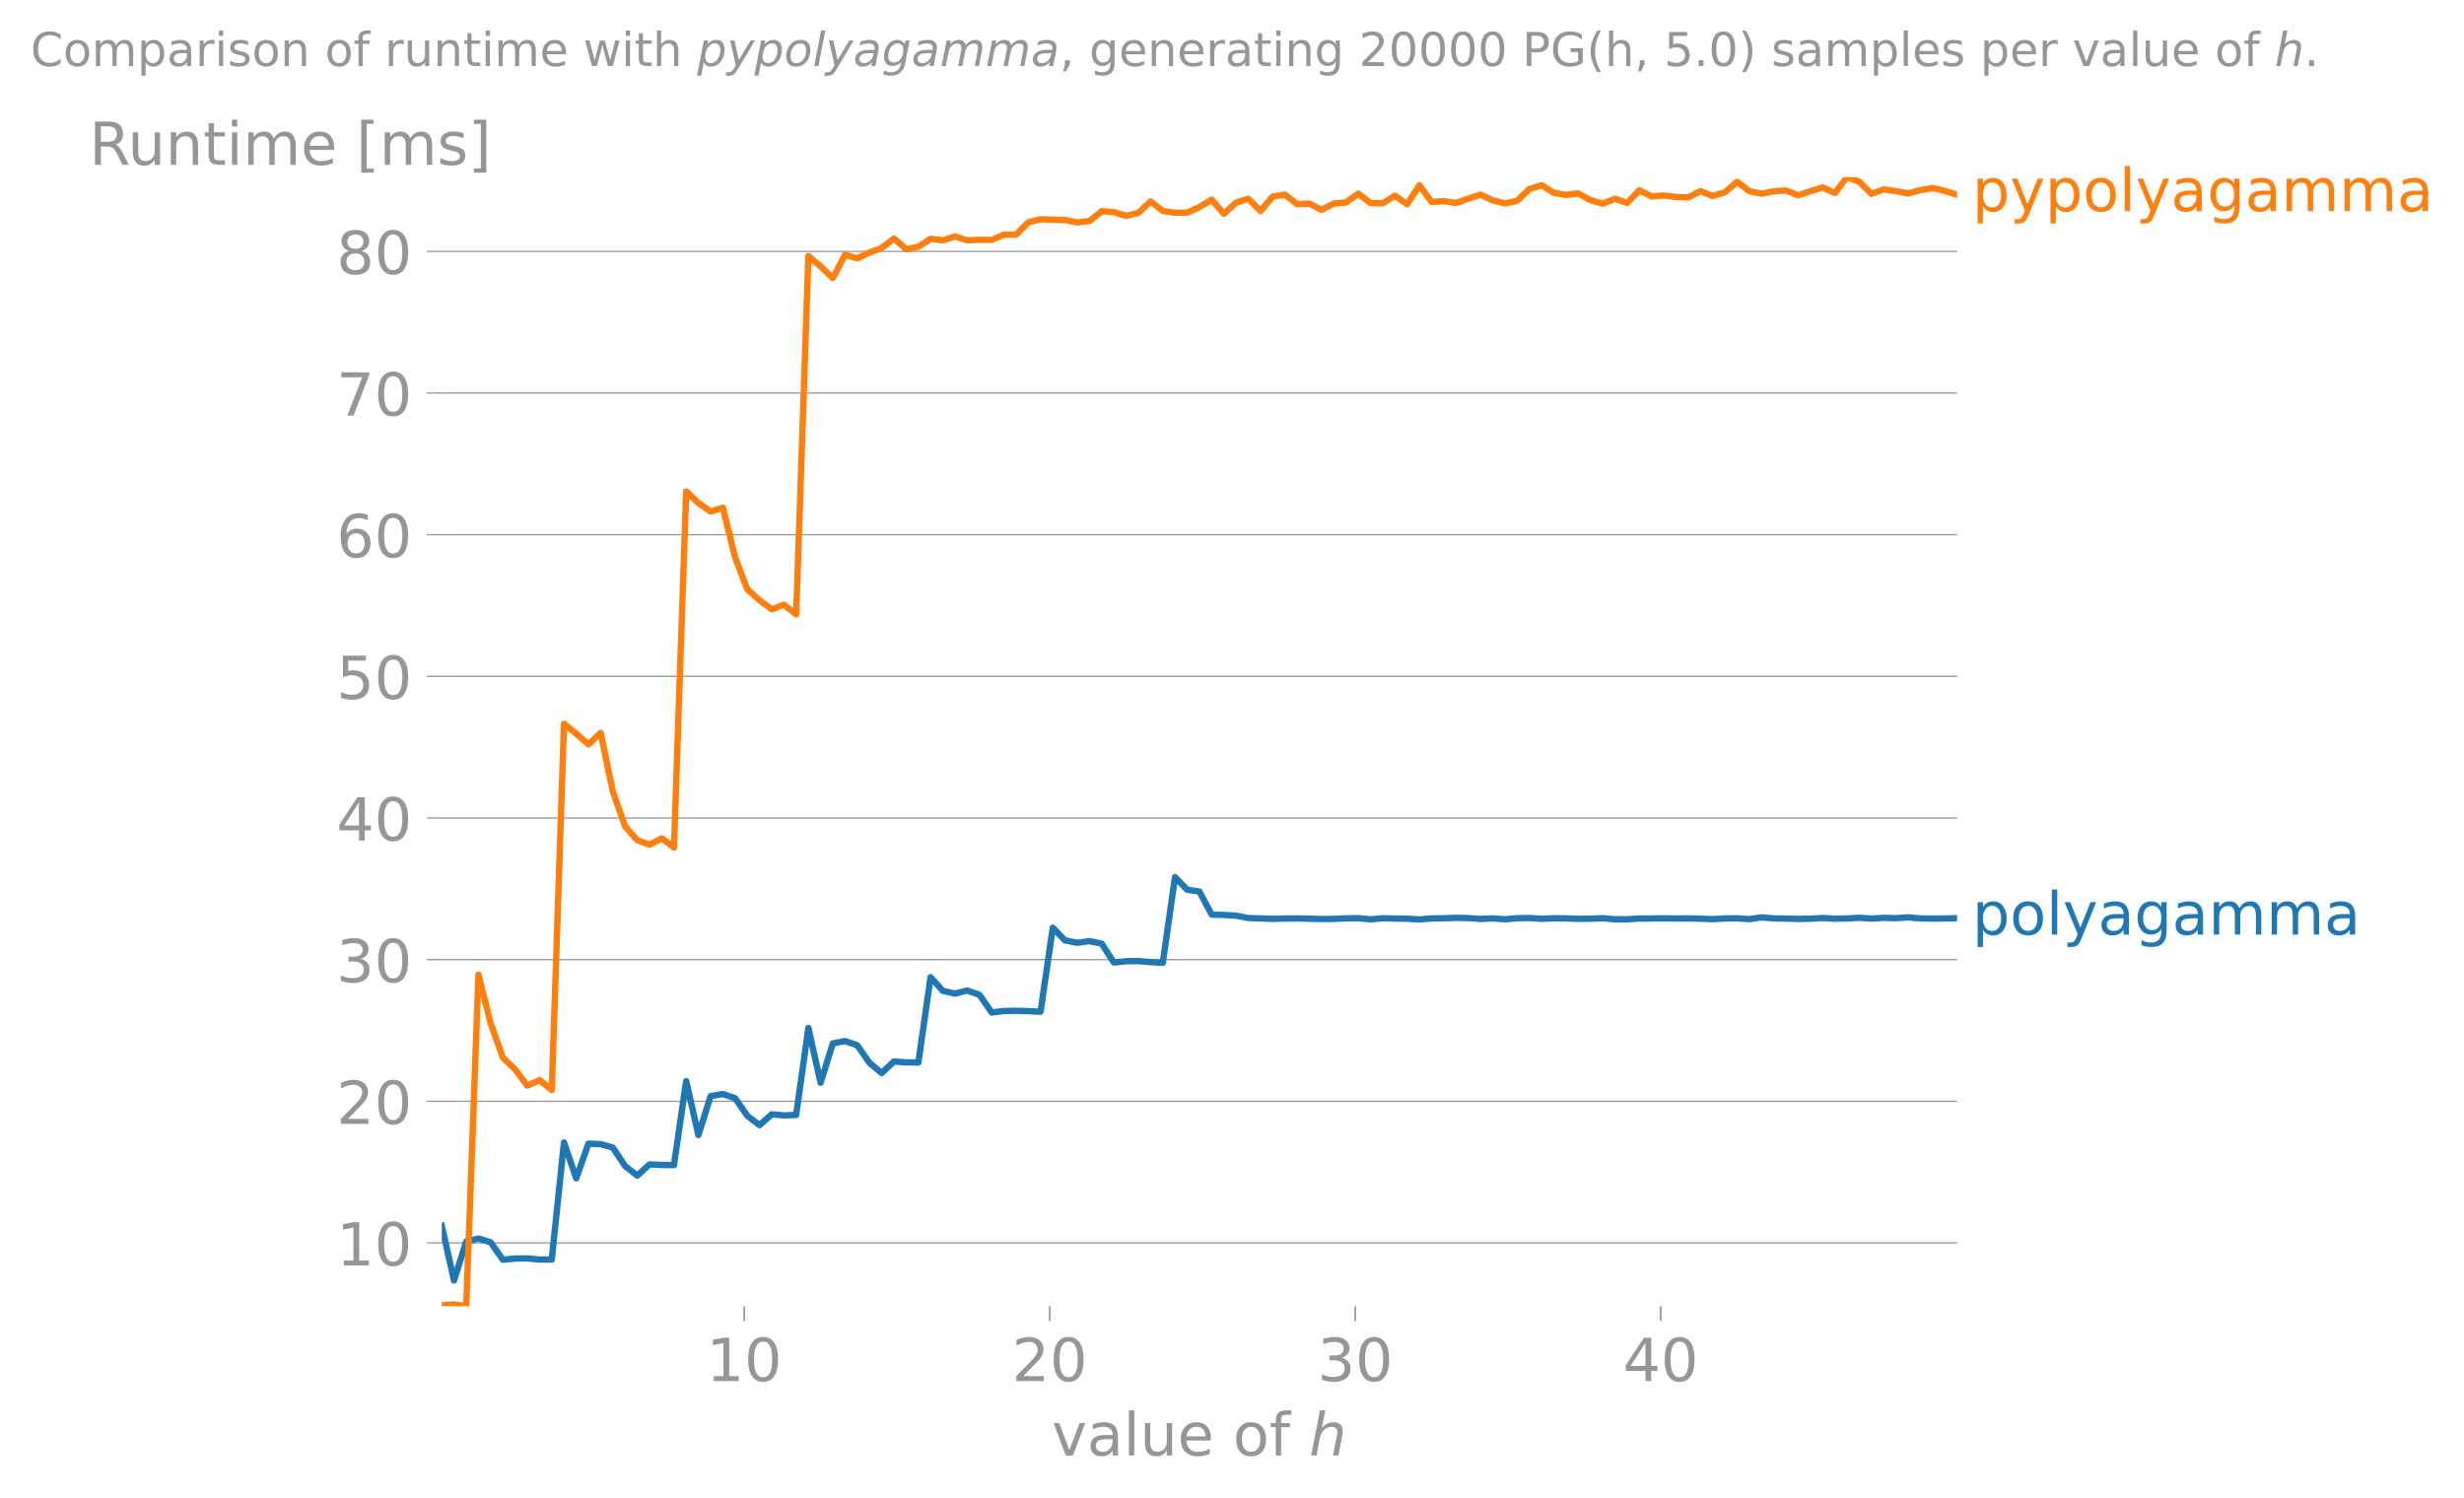 <?xml version="1.0" encoding="utf-8" standalone="no"?>
<!DOCTYPE svg PUBLIC "-//W3C//DTD SVG 1.1//EN"
  "http://www.w3.org/Graphics/SVG/1.1/DTD/svg11.dtd">
<!-- Created with matplotlib (https://matplotlib.org/) -->
<svg height="353.171pt" version="1.1" viewBox="0 0 580.715 353.171" width="580.715pt" xmlns="http://www.w3.org/2000/svg" xmlns:xlink="http://www.w3.org/1999/xlink">
 <defs>
  <style type="text/css">*{stroke-linecap:butt;stroke-linejoin:round;}</style>
 </defs>
 <g id="figure_1">
  <g id="patch_1">
   <path d="M 0 353.171 
L 580.715 353.171 
L 580.715 -0 
L 0 -0 
z
" style="fill:none;"/>
  </g>
  <g id="axes_1">
   <g id="patch_2">
    <path d="M 104.12 307.872 
L 461.24 307.872 
L 461.24 41.76 
L 104.12 41.76 
z
" style="fill:none;"/>
   </g>
   <g id="matplotlib.axis_1">
    <g id="xtick_1">
     <g id="line2d_1">
      <defs>
       <path d="M 0 0 
L 0 3.5 
" id="mc4d4647bdb" style="stroke:#969696;stroke-width:0.4;"/>
      </defs>
      <g>
       <use style="fill:#969696;stroke:#969696;stroke-width:0.4;" x="175.4" xlink:href="#mc4d4647bdb" y="307.872"/>
      </g>
     </g>
     <g id="text_1">
      <!-- 10 -->
      <g style="fill:#969696;" transform="translate(166.493 325.51)scale(0.14 -0.14)">
       <defs>
        <path d="M 12.406 8.297 
L 28.516 8.297 
L 28.516 63.922 
L 10.984 60.406 
L 10.984 69.391 
L 28.422 72.906 
L 38.281 72.906 
L 38.281 8.297 
L 54.391 8.297 
L 54.391 0 
L 12.406 0 
z
" id="DejaVuSans-49"/>
        <path d="M 31.781 66.406 
Q 24.172 66.406 20.328 58.906 
Q 16.5 51.422 16.5 36.375 
Q 16.5 21.391 20.328 13.891 
Q 24.172 6.391 31.781 6.391 
Q 39.453 6.391 43.281 13.891 
Q 47.125 21.391 47.125 36.375 
Q 47.125 51.422 43.281 58.906 
Q 39.453 66.406 31.781 66.406 
z
M 31.781 74.219 
Q 44.047 74.219 50.516 64.516 
Q 56.984 54.828 56.984 36.375 
Q 56.984 17.969 50.516 8.266 
Q 44.047 -1.422 31.781 -1.422 
Q 19.531 -1.422 13.062 8.266 
Q 6.594 17.969 6.594 36.375 
Q 6.594 54.828 13.062 64.516 
Q 19.531 74.219 31.781 74.219 
z
" id="DejaVuSans-48"/>
       </defs>
       <use xlink:href="#DejaVuSans-49"/>
       <use x="63.623" xlink:href="#DejaVuSans-48"/>
      </g>
     </g>
    </g>
    <g id="xtick_2">
     <g id="line2d_2">
      <g>
       <use style="fill:#969696;stroke:#969696;stroke-width:0.4;" x="247.4" xlink:href="#mc4d4647bdb" y="307.872"/>
      </g>
     </g>
     <g id="text_2">
      <!-- 20 -->
      <g style="fill:#969696;" transform="translate(238.493 325.51)scale(0.14 -0.14)">
       <defs>
        <path d="M 19.188 8.297 
L 53.609 8.297 
L 53.609 0 
L 7.328 0 
L 7.328 8.297 
Q 12.938 14.109 22.625 23.891 
Q 32.328 33.688 34.812 36.531 
Q 39.547 41.844 41.422 45.531 
Q 43.312 49.219 43.312 52.781 
Q 43.312 58.594 39.234 62.25 
Q 35.156 65.922 28.609 65.922 
Q 23.969 65.922 18.812 64.312 
Q 13.672 62.703 7.812 59.422 
L 7.812 69.391 
Q 13.766 71.781 18.938 73 
Q 24.125 74.219 28.422 74.219 
Q 39.75 74.219 46.484 68.547 
Q 53.219 62.891 53.219 53.422 
Q 53.219 48.922 51.531 44.891 
Q 49.859 40.875 45.406 35.406 
Q 44.188 33.984 37.641 27.219 
Q 31.109 20.453 19.188 8.297 
z
" id="DejaVuSans-50"/>
       </defs>
       <use xlink:href="#DejaVuSans-50"/>
       <use x="63.623" xlink:href="#DejaVuSans-48"/>
      </g>
     </g>
    </g>
    <g id="xtick_3">
     <g id="line2d_3">
      <g>
       <use style="fill:#969696;stroke:#969696;stroke-width:0.4;" x="319.4" xlink:href="#mc4d4647bdb" y="307.872"/>
      </g>
     </g>
     <g id="text_3">
      <!-- 30 -->
      <g style="fill:#969696;" transform="translate(310.493 325.51)scale(0.14 -0.14)">
       <defs>
        <path d="M 40.578 39.312 
Q 47.656 37.797 51.625 33 
Q 55.609 28.219 55.609 21.188 
Q 55.609 10.406 48.188 4.484 
Q 40.766 -1.422 27.094 -1.422 
Q 22.516 -1.422 17.656 -0.516 
Q 12.797 0.391 7.625 2.203 
L 7.625 11.719 
Q 11.719 9.328 16.594 8.109 
Q 21.484 6.891 26.812 6.891 
Q 36.078 6.891 40.938 10.547 
Q 45.797 14.203 45.797 21.188 
Q 45.797 27.641 41.281 31.266 
Q 36.766 34.906 28.719 34.906 
L 20.219 34.906 
L 20.219 43.016 
L 29.109 43.016 
Q 36.375 43.016 40.234 45.922 
Q 44.094 48.828 44.094 54.297 
Q 44.094 59.906 40.109 62.906 
Q 36.141 65.922 28.719 65.922 
Q 24.656 65.922 20.016 65.031 
Q 15.375 64.156 9.812 62.312 
L 9.812 71.094 
Q 15.438 72.656 20.344 73.438 
Q 25.25 74.219 29.594 74.219 
Q 40.828 74.219 47.359 69.109 
Q 53.906 64.016 53.906 55.328 
Q 53.906 49.266 50.438 45.094 
Q 46.969 40.922 40.578 39.312 
z
" id="DejaVuSans-51"/>
       </defs>
       <use xlink:href="#DejaVuSans-51"/>
       <use x="63.623" xlink:href="#DejaVuSans-48"/>
      </g>
     </g>
    </g>
    <g id="xtick_4">
     <g id="line2d_4">
      <g>
       <use style="fill:#969696;stroke:#969696;stroke-width:0.4;" x="391.4" xlink:href="#mc4d4647bdb" y="307.872"/>
      </g>
     </g>
     <g id="text_4">
      <!-- 40 -->
      <g style="fill:#969696;" transform="translate(382.493 325.51)scale(0.14 -0.14)">
       <defs>
        <path d="M 37.797 64.312 
L 12.891 25.391 
L 37.797 25.391 
z
M 35.203 72.906 
L 47.609 72.906 
L 47.609 25.391 
L 58.016 25.391 
L 58.016 17.188 
L 47.609 17.188 
L 47.609 0 
L 37.797 0 
L 37.797 17.188 
L 4.891 17.188 
L 4.891 26.703 
z
" id="DejaVuSans-52"/>
       </defs>
       <use xlink:href="#DejaVuSans-52"/>
       <use x="63.623" xlink:href="#DejaVuSans-48"/>
      </g>
     </g>
    </g>
    <g id="text_5">
     <!-- value of $h$ -->
     <g style="fill:#969696;" transform="translate(247.89 343.059)scale(0.14 -0.14)">
      <defs>
       <path d="M 2.984 54.688 
L 12.5 54.688 
L 29.594 8.797 
L 46.688 54.688 
L 56.203 54.688 
L 35.688 0 
L 23.484 0 
z
" id="DejaVuSans-118"/>
       <path d="M 34.281 27.484 
Q 23.391 27.484 19.188 25 
Q 14.984 22.516 14.984 16.5 
Q 14.984 11.719 18.141 8.906 
Q 21.297 6.109 26.703 6.109 
Q 34.188 6.109 38.703 11.406 
Q 43.219 16.703 43.219 25.484 
L 43.219 27.484 
z
M 52.203 31.203 
L 52.203 0 
L 43.219 0 
L 43.219 8.297 
Q 40.141 3.328 35.547 0.953 
Q 30.953 -1.422 24.312 -1.422 
Q 15.922 -1.422 10.953 3.297 
Q 6 8.016 6 15.922 
Q 6 25.141 12.172 29.828 
Q 18.359 34.516 30.609 34.516 
L 43.219 34.516 
L 43.219 35.406 
Q 43.219 41.609 39.141 45 
Q 35.062 48.391 27.688 48.391 
Q 23 48.391 18.547 47.266 
Q 14.109 46.141 10.016 43.891 
L 10.016 52.203 
Q 14.938 54.109 19.578 55.047 
Q 24.219 56 28.609 56 
Q 40.484 56 46.344 49.844 
Q 52.203 43.703 52.203 31.203 
z
" id="DejaVuSans-97"/>
       <path d="M 9.422 75.984 
L 18.406 75.984 
L 18.406 0 
L 9.422 0 
z
" id="DejaVuSans-108"/>
       <path d="M 8.5 21.578 
L 8.5 54.688 
L 17.484 54.688 
L 17.484 21.922 
Q 17.484 14.156 20.5 10.266 
Q 23.531 6.391 29.594 6.391 
Q 36.859 6.391 41.078 11.031 
Q 45.312 15.672 45.312 23.688 
L 45.312 54.688 
L 54.297 54.688 
L 54.297 0 
L 45.312 0 
L 45.312 8.406 
Q 42.047 3.422 37.719 1 
Q 33.406 -1.422 27.688 -1.422 
Q 18.266 -1.422 13.375 4.438 
Q 8.5 10.297 8.5 21.578 
z
M 31.109 56 
z
" id="DejaVuSans-117"/>
       <path d="M 56.203 29.594 
L 56.203 25.203 
L 14.891 25.203 
Q 15.484 15.922 20.484 11.062 
Q 25.484 6.203 34.422 6.203 
Q 39.594 6.203 44.453 7.469 
Q 49.312 8.734 54.109 11.281 
L 54.109 2.781 
Q 49.266 0.734 44.188 -0.344 
Q 39.109 -1.422 33.891 -1.422 
Q 20.797 -1.422 13.156 6.188 
Q 5.516 13.812 5.516 26.812 
Q 5.516 40.234 12.766 48.109 
Q 20.016 56 32.328 56 
Q 43.359 56 49.781 48.891 
Q 56.203 41.797 56.203 29.594 
z
M 47.219 32.234 
Q 47.125 39.594 43.094 43.984 
Q 39.062 48.391 32.422 48.391 
Q 24.906 48.391 20.391 44.141 
Q 15.875 39.891 15.188 32.172 
z
" id="DejaVuSans-101"/>
       <path id="DejaVuSans-32"/>
       <path d="M 30.609 48.391 
Q 23.391 48.391 19.188 42.75 
Q 14.984 37.109 14.984 27.297 
Q 14.984 17.484 19.156 11.844 
Q 23.344 6.203 30.609 6.203 
Q 37.797 6.203 41.984 11.859 
Q 46.188 17.531 46.188 27.297 
Q 46.188 37.016 41.984 42.703 
Q 37.797 48.391 30.609 48.391 
z
M 30.609 56 
Q 42.328 56 49.016 48.375 
Q 55.719 40.766 55.719 27.297 
Q 55.719 13.875 49.016 6.219 
Q 42.328 -1.422 30.609 -1.422 
Q 18.844 -1.422 12.172 6.219 
Q 5.516 13.875 5.516 27.297 
Q 5.516 40.766 12.172 48.375 
Q 18.844 56 30.609 56 
z
" id="DejaVuSans-111"/>
       <path d="M 37.109 75.984 
L 37.109 68.5 
L 28.516 68.5 
Q 23.688 68.5 21.797 66.547 
Q 19.922 64.594 19.922 59.516 
L 19.922 54.688 
L 34.719 54.688 
L 34.719 47.703 
L 19.922 47.703 
L 19.922 0 
L 10.891 0 
L 10.891 47.703 
L 2.297 47.703 
L 2.297 54.688 
L 10.891 54.688 
L 10.891 58.5 
Q 10.891 67.625 15.141 71.797 
Q 19.391 75.984 28.609 75.984 
z
" id="DejaVuSans-102"/>
       <path d="M 55.719 33.016 
L 49.312 0 
L 40.281 0 
L 46.688 32.672 
Q 47.125 34.969 47.359 36.719 
Q 47.609 38.484 47.609 39.5 
Q 47.609 43.609 45.016 45.891 
Q 42.438 48.188 37.797 48.188 
Q 30.562 48.188 25.266 43.297 
Q 19.969 38.422 18.406 30.328 
L 12.5 0 
L 3.516 0 
L 18.312 75.984 
L 27.297 75.984 
L 21.484 46.094 
Q 24.906 50.688 30.219 53.344 
Q 35.547 56 41.406 56 
Q 48.641 56 52.609 52.094 
Q 56.594 48.188 56.594 41.109 
Q 56.594 39.359 56.375 37.359 
Q 56.156 35.359 55.719 33.016 
z
" id="DejaVuSans-Oblique-104"/>
      </defs>
      <use transform="translate(0 0.016)" xlink:href="#DejaVuSans-118"/>
      <use transform="translate(59.18 0.016)" xlink:href="#DejaVuSans-97"/>
      <use transform="translate(120.459 0.016)" xlink:href="#DejaVuSans-108"/>
      <use transform="translate(148.242 0.016)" xlink:href="#DejaVuSans-117"/>
      <use transform="translate(211.621 0.016)" xlink:href="#DejaVuSans-101"/>
      <use transform="translate(273.145 0.016)" xlink:href="#DejaVuSans-32"/>
      <use transform="translate(304.932 0.016)" xlink:href="#DejaVuSans-111"/>
      <use transform="translate(366.113 0.016)" xlink:href="#DejaVuSans-102"/>
      <use transform="translate(401.318 0.016)" xlink:href="#DejaVuSans-32"/>
      <use transform="translate(433.105 0.016)" xlink:href="#DejaVuSans-Oblique-104"/>
     </g>
    </g>
   </g>
   <g id="matplotlib.axis_2">
    <g id="ytick_1">
     <g id="line2d_5">
      <path clip-path="url(#p2579be6ffa)" d="M 104.12 292.956 
L 461.24 292.956 
" style="fill:none;stroke:#969696;stroke-linecap:square;stroke-width:0.3;"/>
     </g>
     <g id="line2d_6">
      <defs>
       <path d="M 0 0 
L -3.5 0 
" id="m4b5d954664" style="stroke:#969696;stroke-width:0.3;"/>
      </defs>
      <g>
       <use style="fill:#969696;stroke:#969696;stroke-width:0.3;" x="104.12" xlink:href="#m4b5d954664" y="292.956"/>
      </g>
     </g>
     <g id="text_6">
      <!-- 10 -->
      <g style="fill:#969696;" transform="translate(79.305 298.275)scale(0.14 -0.14)">
       <use xlink:href="#DejaVuSans-49"/>
       <use x="63.623" xlink:href="#DejaVuSans-48"/>
      </g>
     </g>
    </g>
    <g id="ytick_2">
     <g id="line2d_7">
      <path clip-path="url(#p2579be6ffa)" d="M 104.12 259.57 
L 461.24 259.57 
" style="fill:none;stroke:#969696;stroke-linecap:square;stroke-width:0.3;"/>
     </g>
     <g id="line2d_8">
      <g>
       <use style="fill:#969696;stroke:#969696;stroke-width:0.3;" x="104.12" xlink:href="#m4b5d954664" y="259.57"/>
      </g>
     </g>
     <g id="text_7">
      <!-- 20 -->
      <g style="fill:#969696;" transform="translate(79.305 264.889)scale(0.14 -0.14)">
       <use xlink:href="#DejaVuSans-50"/>
       <use x="63.623" xlink:href="#DejaVuSans-48"/>
      </g>
     </g>
    </g>
    <g id="ytick_3">
     <g id="line2d_9">
      <path clip-path="url(#p2579be6ffa)" d="M 104.12 226.185 
L 461.24 226.185 
" style="fill:none;stroke:#969696;stroke-linecap:square;stroke-width:0.3;"/>
     </g>
     <g id="line2d_10">
      <g>
       <use style="fill:#969696;stroke:#969696;stroke-width:0.3;" x="104.12" xlink:href="#m4b5d954664" y="226.185"/>
      </g>
     </g>
     <g id="text_8">
      <!-- 30 -->
      <g style="fill:#969696;" transform="translate(79.305 231.503)scale(0.14 -0.14)">
       <use xlink:href="#DejaVuSans-51"/>
       <use x="63.623" xlink:href="#DejaVuSans-48"/>
      </g>
     </g>
    </g>
    <g id="ytick_4">
     <g id="line2d_11">
      <path clip-path="url(#p2579be6ffa)" d="M 104.12 192.799 
L 461.24 192.799 
" style="fill:none;stroke:#969696;stroke-linecap:square;stroke-width:0.3;"/>
     </g>
     <g id="line2d_12">
      <g>
       <use style="fill:#969696;stroke:#969696;stroke-width:0.3;" x="104.12" xlink:href="#m4b5d954664" y="192.799"/>
      </g>
     </g>
     <g id="text_9">
      <!-- 40 -->
      <g style="fill:#969696;" transform="translate(79.305 198.118)scale(0.14 -0.14)">
       <use xlink:href="#DejaVuSans-52"/>
       <use x="63.623" xlink:href="#DejaVuSans-48"/>
      </g>
     </g>
    </g>
    <g id="ytick_5">
     <g id="line2d_13">
      <path clip-path="url(#p2579be6ffa)" d="M 104.12 159.413 
L 461.24 159.413 
" style="fill:none;stroke:#969696;stroke-linecap:square;stroke-width:0.3;"/>
     </g>
     <g id="line2d_14">
      <g>
       <use style="fill:#969696;stroke:#969696;stroke-width:0.3;" x="104.12" xlink:href="#m4b5d954664" y="159.413"/>
      </g>
     </g>
     <g id="text_10">
      <!-- 50 -->
      <g style="fill:#969696;" transform="translate(79.305 164.732)scale(0.14 -0.14)">
       <defs>
        <path d="M 10.797 72.906 
L 49.516 72.906 
L 49.516 64.594 
L 19.828 64.594 
L 19.828 46.734 
Q 21.969 47.469 24.109 47.828 
Q 26.266 48.188 28.422 48.188 
Q 40.625 48.188 47.75 41.5 
Q 54.891 34.812 54.891 23.391 
Q 54.891 11.625 47.562 5.094 
Q 40.234 -1.422 26.906 -1.422 
Q 22.312 -1.422 17.547 -0.641 
Q 12.797 0.141 7.719 1.703 
L 7.719 11.625 
Q 12.109 9.234 16.797 8.062 
Q 21.484 6.891 26.703 6.891 
Q 35.156 6.891 40.078 11.328 
Q 45.016 15.766 45.016 23.391 
Q 45.016 31 40.078 35.438 
Q 35.156 39.891 26.703 39.891 
Q 22.75 39.891 18.812 39.016 
Q 14.891 38.141 10.797 36.281 
z
" id="DejaVuSans-53"/>
       </defs>
       <use xlink:href="#DejaVuSans-53"/>
       <use x="63.623" xlink:href="#DejaVuSans-48"/>
      </g>
     </g>
    </g>
    <g id="ytick_6">
     <g id="line2d_15">
      <path clip-path="url(#p2579be6ffa)" d="M 104.12 126.028 
L 461.24 126.028 
" style="fill:none;stroke:#969696;stroke-linecap:square;stroke-width:0.3;"/>
     </g>
     <g id="line2d_16">
      <g>
       <use style="fill:#969696;stroke:#969696;stroke-width:0.3;" x="104.12" xlink:href="#m4b5d954664" y="126.028"/>
      </g>
     </g>
     <g id="text_11">
      <!-- 60 -->
      <g style="fill:#969696;" transform="translate(79.305 131.347)scale(0.14 -0.14)">
       <defs>
        <path d="M 33.016 40.375 
Q 26.375 40.375 22.484 35.828 
Q 18.609 31.297 18.609 23.391 
Q 18.609 15.531 22.484 10.953 
Q 26.375 6.391 33.016 6.391 
Q 39.656 6.391 43.531 10.953 
Q 47.406 15.531 47.406 23.391 
Q 47.406 31.297 43.531 35.828 
Q 39.656 40.375 33.016 40.375 
z
M 52.594 71.297 
L 52.594 62.312 
Q 48.875 64.062 45.094 64.984 
Q 41.312 65.922 37.594 65.922 
Q 27.828 65.922 22.672 59.328 
Q 17.531 52.734 16.797 39.406 
Q 19.672 43.656 24.016 45.922 
Q 28.375 48.188 33.594 48.188 
Q 44.578 48.188 50.953 41.516 
Q 57.328 34.859 57.328 23.391 
Q 57.328 12.156 50.688 5.359 
Q 44.047 -1.422 33.016 -1.422 
Q 20.359 -1.422 13.672 8.266 
Q 6.984 17.969 6.984 36.375 
Q 6.984 53.656 15.188 63.938 
Q 23.391 74.219 37.203 74.219 
Q 40.922 74.219 44.703 73.484 
Q 48.484 72.75 52.594 71.297 
z
" id="DejaVuSans-54"/>
       </defs>
       <use xlink:href="#DejaVuSans-54"/>
       <use x="63.623" xlink:href="#DejaVuSans-48"/>
      </g>
     </g>
    </g>
    <g id="ytick_7">
     <g id="line2d_17">
      <path clip-path="url(#p2579be6ffa)" d="M 104.12 92.642 
L 461.24 92.642 
" style="fill:none;stroke:#969696;stroke-linecap:square;stroke-width:0.3;"/>
     </g>
     <g id="line2d_18">
      <g>
       <use style="fill:#969696;stroke:#969696;stroke-width:0.3;" x="104.12" xlink:href="#m4b5d954664" y="92.642"/>
      </g>
     </g>
     <g id="text_12">
      <!-- 70 -->
      <g style="fill:#969696;" transform="translate(79.305 97.961)scale(0.14 -0.14)">
       <defs>
        <path d="M 8.203 72.906 
L 55.078 72.906 
L 55.078 68.703 
L 28.609 0 
L 18.312 0 
L 43.219 64.594 
L 8.203 64.594 
z
" id="DejaVuSans-55"/>
       </defs>
       <use xlink:href="#DejaVuSans-55"/>
       <use x="63.623" xlink:href="#DejaVuSans-48"/>
      </g>
     </g>
    </g>
    <g id="ytick_8">
     <g id="line2d_19">
      <path clip-path="url(#p2579be6ffa)" d="M 104.12 59.256 
L 461.24 59.256 
" style="fill:none;stroke:#969696;stroke-linecap:square;stroke-width:0.3;"/>
     </g>
     <g id="line2d_20">
      <g>
       <use style="fill:#969696;stroke:#969696;stroke-width:0.3;" x="104.12" xlink:href="#m4b5d954664" y="59.256"/>
      </g>
     </g>
     <g id="text_13">
      <!-- 80 -->
      <g style="fill:#969696;" transform="translate(79.305 64.575)scale(0.14 -0.14)">
       <defs>
        <path d="M 31.781 34.625 
Q 24.75 34.625 20.719 30.859 
Q 16.703 27.094 16.703 20.516 
Q 16.703 13.922 20.719 10.156 
Q 24.75 6.391 31.781 6.391 
Q 38.812 6.391 42.859 10.172 
Q 46.922 13.969 46.922 20.516 
Q 46.922 27.094 42.891 30.859 
Q 38.875 34.625 31.781 34.625 
z
M 21.922 38.812 
Q 15.578 40.375 12.031 44.719 
Q 8.5 49.078 8.5 55.328 
Q 8.5 64.062 14.719 69.141 
Q 20.953 74.219 31.781 74.219 
Q 42.672 74.219 48.875 69.141 
Q 55.078 64.062 55.078 55.328 
Q 55.078 49.078 51.531 44.719 
Q 48 40.375 41.703 38.812 
Q 48.828 37.156 52.797 32.312 
Q 56.781 27.484 56.781 20.516 
Q 56.781 9.906 50.312 4.234 
Q 43.844 -1.422 31.781 -1.422 
Q 19.734 -1.422 13.25 4.234 
Q 6.781 9.906 6.781 20.516 
Q 6.781 27.484 10.781 32.312 
Q 14.797 37.156 21.922 38.812 
z
M 18.312 54.391 
Q 18.312 48.734 21.844 45.562 
Q 25.391 42.391 31.781 42.391 
Q 38.141 42.391 41.719 45.562 
Q 45.312 48.734 45.312 54.391 
Q 45.312 60.062 41.719 63.234 
Q 38.141 66.406 31.781 66.406 
Q 25.391 66.406 21.844 63.234 
Q 18.312 60.062 18.312 54.391 
z
" id="DejaVuSans-56"/>
       </defs>
       <use xlink:href="#DejaVuSans-56"/>
       <use x="63.623" xlink:href="#DejaVuSans-48"/>
      </g>
     </g>
    </g>
    <g id="text_14">
     <!-- Runtime [ms] -->
     <g style="fill:#969696;" transform="translate(21.02 38.848)scale(0.14 -0.14)">
      <defs>
       <path d="M 44.391 34.188 
Q 47.562 33.109 50.562 29.594 
Q 53.562 26.078 56.594 19.922 
L 66.609 0 
L 56 0 
L 46.688 18.703 
Q 43.062 26.031 39.672 28.422 
Q 36.281 30.812 30.422 30.812 
L 19.672 30.812 
L 19.672 0 
L 9.812 0 
L 9.812 72.906 
L 32.078 72.906 
Q 44.578 72.906 50.734 67.672 
Q 56.891 62.453 56.891 51.906 
Q 56.891 45.016 53.688 40.469 
Q 50.484 35.938 44.391 34.188 
z
M 19.672 64.797 
L 19.672 38.922 
L 32.078 38.922 
Q 39.203 38.922 42.844 42.219 
Q 46.484 45.516 46.484 51.906 
Q 46.484 58.297 42.844 61.547 
Q 39.203 64.797 32.078 64.797 
z
" id="DejaVuSans-82"/>
       <path d="M 54.891 33.016 
L 54.891 0 
L 45.906 0 
L 45.906 32.719 
Q 45.906 40.484 42.875 44.328 
Q 39.844 48.188 33.797 48.188 
Q 26.516 48.188 22.312 43.547 
Q 18.109 38.922 18.109 30.906 
L 18.109 0 
L 9.078 0 
L 9.078 54.688 
L 18.109 54.688 
L 18.109 46.188 
Q 21.344 51.125 25.703 53.562 
Q 30.078 56 35.797 56 
Q 45.219 56 50.047 50.172 
Q 54.891 44.344 54.891 33.016 
z
" id="DejaVuSans-110"/>
       <path d="M 18.312 70.219 
L 18.312 54.688 
L 36.812 54.688 
L 36.812 47.703 
L 18.312 47.703 
L 18.312 18.016 
Q 18.312 11.328 20.141 9.422 
Q 21.969 7.516 27.594 7.516 
L 36.812 7.516 
L 36.812 0 
L 27.594 0 
Q 17.188 0 13.234 3.875 
Q 9.281 7.766 9.281 18.016 
L 9.281 47.703 
L 2.688 47.703 
L 2.688 54.688 
L 9.281 54.688 
L 9.281 70.219 
z
" id="DejaVuSans-116"/>
       <path d="M 9.422 54.688 
L 18.406 54.688 
L 18.406 0 
L 9.422 0 
z
M 9.422 75.984 
L 18.406 75.984 
L 18.406 64.594 
L 9.422 64.594 
z
" id="DejaVuSans-105"/>
       <path d="M 52 44.188 
Q 55.375 50.25 60.062 53.125 
Q 64.75 56 71.094 56 
Q 79.641 56 84.281 50.016 
Q 88.922 44.047 88.922 33.016 
L 88.922 0 
L 79.891 0 
L 79.891 32.719 
Q 79.891 40.578 77.094 44.375 
Q 74.312 48.188 68.609 48.188 
Q 61.625 48.188 57.562 43.547 
Q 53.516 38.922 53.516 30.906 
L 53.516 0 
L 44.484 0 
L 44.484 32.719 
Q 44.484 40.625 41.703 44.406 
Q 38.922 48.188 33.109 48.188 
Q 26.219 48.188 22.156 43.531 
Q 18.109 38.875 18.109 30.906 
L 18.109 0 
L 9.078 0 
L 9.078 54.688 
L 18.109 54.688 
L 18.109 46.188 
Q 21.188 51.219 25.484 53.609 
Q 29.781 56 35.688 56 
Q 41.656 56 45.828 52.969 
Q 50 49.953 52 44.188 
z
" id="DejaVuSans-109"/>
       <path d="M 8.594 75.984 
L 29.297 75.984 
L 29.297 69 
L 17.578 69 
L 17.578 -6.203 
L 29.297 -6.203 
L 29.297 -13.188 
L 8.594 -13.188 
z
" id="DejaVuSans-91"/>
       <path d="M 44.281 53.078 
L 44.281 44.578 
Q 40.484 46.531 36.375 47.5 
Q 32.281 48.484 27.875 48.484 
Q 21.188 48.484 17.844 46.438 
Q 14.5 44.391 14.5 40.281 
Q 14.5 37.156 16.891 35.375 
Q 19.281 33.594 26.516 31.984 
L 29.594 31.297 
Q 39.156 29.25 43.188 25.516 
Q 47.219 21.781 47.219 15.094 
Q 47.219 7.469 41.188 3.016 
Q 35.156 -1.422 24.609 -1.422 
Q 20.219 -1.422 15.453 -0.562 
Q 10.688 0.297 5.422 2 
L 5.422 11.281 
Q 10.406 8.688 15.234 7.391 
Q 20.062 6.109 24.812 6.109 
Q 31.156 6.109 34.562 8.281 
Q 37.984 10.453 37.984 14.406 
Q 37.984 18.062 35.516 20.016 
Q 33.062 21.969 24.703 23.781 
L 21.578 24.516 
Q 13.234 26.266 9.516 29.906 
Q 5.812 33.547 5.812 39.891 
Q 5.812 47.609 11.281 51.797 
Q 16.75 56 26.812 56 
Q 31.781 56 36.172 55.266 
Q 40.578 54.547 44.281 53.078 
z
" id="DejaVuSans-115"/>
       <path d="M 30.422 75.984 
L 30.422 -13.188 
L 9.719 -13.188 
L 9.719 -6.203 
L 21.391 -6.203 
L 21.391 69 
L 9.719 69 
L 9.719 75.984 
z
" id="DejaVuSans-93"/>
      </defs>
      <use xlink:href="#DejaVuSans-82"/>
      <use x="64.982" xlink:href="#DejaVuSans-117"/>
      <use x="128.361" xlink:href="#DejaVuSans-110"/>
      <use x="191.74" xlink:href="#DejaVuSans-116"/>
      <use x="230.949" xlink:href="#DejaVuSans-105"/>
      <use x="258.732" xlink:href="#DejaVuSans-109"/>
      <use x="356.145" xlink:href="#DejaVuSans-101"/>
      <use x="417.668" xlink:href="#DejaVuSans-32"/>
      <use x="449.455" xlink:href="#DejaVuSans-91"/>
      <use x="488.469" xlink:href="#DejaVuSans-109"/>
      <use x="585.881" xlink:href="#DejaVuSans-115"/>
      <use x="637.98" xlink:href="#DejaVuSans-93"/>
     </g>
    </g>
   </g>
   <g id="line2d_21">
    <path clip-path="url(#p2579be6ffa)" d="M 104.12 288.937 
L 107 301.799 
L 109.88 292.617 
L 112.76 291.927 
L 115.64 292.813 
L 118.52 296.919 
L 121.4 296.628 
L 124.28 296.602 
L 127.16 296.88 
L 130.04 296.864 
L 132.92 269.275 
L 135.8 277.738 
L 138.68 269.557 
L 141.56 269.669 
L 144.44 270.483 
L 147.32 274.836 
L 150.2 277.091 
L 153.08 274.449 
L 155.96 274.574 
L 158.84 274.598 
L 161.72 254.812 
L 164.6 267.527 
L 167.48 258.348 
L 170.36 257.859 
L 173.24 258.837 
L 176.12 262.991 
L 179 265.189 
L 181.88 262.647 
L 184.76 262.894 
L 187.64 262.783 
L 190.52 242.279 
L 193.4 255.211 
L 196.28 245.925 
L 199.16 245.379 
L 202.04 246.363 
L 204.92 250.524 
L 207.8 252.904 
L 210.68 250.191 
L 213.56 250.393 
L 216.44 250.423 
L 219.32 230.31 
L 222.2 233.544 
L 225.08 234.182 
L 227.96 233.467 
L 230.84 234.485 
L 233.72 238.628 
L 236.6 238.3 
L 239.48 238.238 
L 242.36 238.322 
L 245.24 238.466 
L 248.12 218.67 
L 251 221.646 
L 253.88 222.213 
L 256.76 221.817 
L 259.64 222.413 
L 262.52 226.871 
L 265.4 226.552 
L 268.28 226.522 
L 271.16 226.773 
L 274.04 226.941 
L 276.92 206.755 
L 279.8 209.703 
L 282.68 210.141 
L 285.56 215.557 
L 288.44 215.657 
L 291.32 215.825 
L 294.2 216.388 
L 297.08 216.47 
L 299.96 216.574 
L 302.84 216.495 
L 305.72 216.472 
L 308.6 216.539 
L 311.48 216.609 
L 314.36 216.586 
L 317.24 216.444 
L 320.12 216.408 
L 323 216.689 
L 325.88 216.434 
L 328.76 216.5 
L 331.64 216.535 
L 334.52 216.718 
L 337.4 216.474 
L 340.28 216.43 
L 343.16 216.33 
L 346.04 216.391 
L 348.92 216.597 
L 351.8 216.46 
L 354.68 216.673 
L 357.56 216.422 
L 360.44 216.38 
L 363.32 216.555 
L 366.2 216.427 
L 369.08 216.457 
L 371.96 216.564 
L 374.84 216.531 
L 377.72 216.414 
L 380.6 216.667 
L 383.48 216.669 
L 386.36 216.501 
L 389.24 216.488 
L 392.12 216.446 
L 395 216.487 
L 397.88 216.466 
L 400.76 216.526 
L 403.64 216.646 
L 406.52 216.472 
L 409.4 216.451 
L 412.28 216.64 
L 415.16 216.228 
L 418.04 216.468 
L 420.92 216.508 
L 423.8 216.595 
L 426.68 216.544 
L 429.56 216.367 
L 432.44 216.534 
L 435.32 216.478 
L 438.2 216.318 
L 441.08 216.506 
L 443.96 216.332 
L 446.84 216.414 
L 449.72 216.219 
L 452.6 216.466 
L 455.48 216.513 
L 458.36 216.478 
L 461.24 216.422 
" style="fill:none;stroke:#1f77b4;stroke-linecap:square;stroke-width:1.5;"/>
   </g>
   <g id="line2d_22">
    <path clip-path="url(#p2579be6ffa)" d="M 104.12 307.641 
L 107 307.452 
L 109.88 307.872 
L 112.76 229.734 
L 115.64 241.227 
L 118.52 249.282 
L 121.4 252.05 
L 124.28 255.884 
L 127.16 254.58 
L 130.04 256.925 
L 132.92 170.588 
L 135.8 172.94 
L 138.68 175.465 
L 141.56 172.757 
L 144.44 186.589 
L 147.32 194.789 
L 150.2 198.037 
L 153.08 199.083 
L 155.96 197.599 
L 158.84 199.745 
L 161.72 115.816 
L 164.6 118.556 
L 167.48 120.575 
L 170.36 119.651 
L 173.24 131.365 
L 176.12 138.906 
L 179 141.47 
L 181.88 143.601 
L 184.76 142.539 
L 187.64 144.8 
L 190.52 60.348 
L 193.4 62.802 
L 196.28 65.54 
L 199.16 60.048 
L 202.04 60.88 
L 204.92 59.527 
L 207.8 58.443 
L 210.68 56.223 
L 213.56 58.728 
L 216.44 58.168 
L 219.32 56.292 
L 222.2 56.639 
L 225.08 55.742 
L 227.96 56.644 
L 230.84 56.528 
L 233.72 56.543 
L 236.6 55.324 
L 239.48 55.294 
L 242.36 52.404 
L 245.24 51.676 
L 248.12 51.778 
L 251 51.838 
L 253.88 52.435 
L 256.76 52.101 
L 259.64 49.775 
L 262.52 49.999 
L 265.4 50.876 
L 268.28 50.168 
L 271.16 47.482 
L 274.04 49.715 
L 276.92 50.149 
L 279.8 50.111 
L 282.68 48.812 
L 285.56 47.045 
L 288.44 50.391 
L 291.32 47.751 
L 294.2 46.832 
L 297.08 49.722 
L 299.96 46.306 
L 302.84 45.88 
L 305.72 48.114 
L 308.6 47.993 
L 311.48 49.453 
L 314.36 47.98 
L 317.24 47.714 
L 320.12 45.618 
L 323 47.873 
L 325.88 47.902 
L 328.76 46.139 
L 331.64 48.136 
L 334.52 43.684 
L 337.4 47.614 
L 340.28 47.396 
L 343.16 47.838 
L 346.04 46.824 
L 348.92 45.865 
L 351.8 47.211 
L 354.68 47.956 
L 357.56 47.32 
L 360.44 44.552 
L 363.32 43.664 
L 366.2 45.447 
L 369.08 45.936 
L 371.96 45.591 
L 374.84 47.179 
L 377.72 48.002 
L 380.6 46.851 
L 383.48 47.833 
L 386.36 44.837 
L 389.24 46.299 
L 392.12 46.07 
L 395 46.436 
L 397.88 46.525 
L 400.76 45.04 
L 403.64 46.18 
L 406.52 45.312 
L 409.4 42.848 
L 412.28 45.051 
L 415.16 45.645 
L 418.04 45.082 
L 420.92 44.9 
L 423.8 46.031 
L 426.68 45.059 
L 429.56 44.168 
L 432.44 45.483 
L 435.32 41.76 
L 438.2 42.839 
L 441.08 45.686 
L 443.96 44.633 
L 446.84 45.057 
L 449.72 45.588 
L 452.6 44.823 
L 455.48 44.321 
L 458.36 45.001 
L 461.24 45.901 
" style="fill:none;stroke:#ff7f0e;stroke-linecap:square;stroke-width:1.5;"/>
   </g>
   <g id="text_15">
    <!-- polyagamma -->
    <g style="fill:#1f77b4;" transform="translate(464.811 220.285)scale(0.14 -0.14)">
     <defs>
      <path d="M 18.109 8.203 
L 18.109 -20.797 
L 9.078 -20.797 
L 9.078 54.688 
L 18.109 54.688 
L 18.109 46.391 
Q 20.953 51.266 25.266 53.625 
Q 29.594 56 35.594 56 
Q 45.562 56 51.781 48.094 
Q 58.016 40.188 58.016 27.297 
Q 58.016 14.406 51.781 6.484 
Q 45.562 -1.422 35.594 -1.422 
Q 29.594 -1.422 25.266 0.953 
Q 20.953 3.328 18.109 8.203 
z
M 48.688 27.297 
Q 48.688 37.203 44.609 42.844 
Q 40.531 48.484 33.406 48.484 
Q 26.266 48.484 22.188 42.844 
Q 18.109 37.203 18.109 27.297 
Q 18.109 17.391 22.188 11.75 
Q 26.266 6.109 33.406 6.109 
Q 40.531 6.109 44.609 11.75 
Q 48.688 17.391 48.688 27.297 
z
" id="DejaVuSans-112"/>
      <path d="M 32.172 -5.078 
Q 28.375 -14.844 24.75 -17.812 
Q 21.141 -20.797 15.094 -20.797 
L 7.906 -20.797 
L 7.906 -13.281 
L 13.188 -13.281 
Q 16.891 -13.281 18.938 -11.516 
Q 21 -9.766 23.484 -3.219 
L 25.094 0.875 
L 2.984 54.688 
L 12.5 54.688 
L 29.594 11.922 
L 46.688 54.688 
L 56.203 54.688 
z
" id="DejaVuSans-121"/>
      <path d="M 45.406 27.984 
Q 45.406 37.75 41.375 43.109 
Q 37.359 48.484 30.078 48.484 
Q 22.859 48.484 18.828 43.109 
Q 14.797 37.75 14.797 27.984 
Q 14.797 18.266 18.828 12.891 
Q 22.859 7.516 30.078 7.516 
Q 37.359 7.516 41.375 12.891 
Q 45.406 18.266 45.406 27.984 
z
M 54.391 6.781 
Q 54.391 -7.172 48.188 -13.984 
Q 42 -20.797 29.203 -20.797 
Q 24.469 -20.797 20.266 -20.094 
Q 16.062 -19.391 12.109 -17.922 
L 12.109 -9.188 
Q 16.062 -11.328 19.922 -12.344 
Q 23.781 -13.375 27.781 -13.375 
Q 36.625 -13.375 41.016 -8.766 
Q 45.406 -4.156 45.406 5.172 
L 45.406 9.625 
Q 42.625 4.781 38.281 2.391 
Q 33.938 0 27.875 0 
Q 17.828 0 11.672 7.656 
Q 5.516 15.328 5.516 27.984 
Q 5.516 40.672 11.672 48.328 
Q 17.828 56 27.875 56 
Q 33.938 56 38.281 53.609 
Q 42.625 51.219 45.406 46.391 
L 45.406 54.688 
L 54.391 54.688 
z
" id="DejaVuSans-103"/>
     </defs>
     <use xlink:href="#DejaVuSans-112"/>
     <use x="63.477" xlink:href="#DejaVuSans-111"/>
     <use x="124.658" xlink:href="#DejaVuSans-108"/>
     <use x="152.441" xlink:href="#DejaVuSans-121"/>
     <use x="211.621" xlink:href="#DejaVuSans-97"/>
     <use x="272.9" xlink:href="#DejaVuSans-103"/>
     <use x="336.377" xlink:href="#DejaVuSans-97"/>
     <use x="397.656" xlink:href="#DejaVuSans-109"/>
     <use x="495.068" xlink:href="#DejaVuSans-109"/>
     <use x="592.48" xlink:href="#DejaVuSans-97"/>
    </g>
   </g>
   <g id="text_16">
    <!-- pypolyagamma -->
    <g style="fill:#ff7f0e;" transform="translate(464.811 49.764)scale(0.14 -0.14)">
     <use xlink:href="#DejaVuSans-112"/>
     <use x="63.477" xlink:href="#DejaVuSans-121"/>
     <use x="122.656" xlink:href="#DejaVuSans-112"/>
     <use x="186.133" xlink:href="#DejaVuSans-111"/>
     <use x="247.314" xlink:href="#DejaVuSans-108"/>
     <use x="275.098" xlink:href="#DejaVuSans-121"/>
     <use x="334.277" xlink:href="#DejaVuSans-97"/>
     <use x="395.557" xlink:href="#DejaVuSans-103"/>
     <use x="459.033" xlink:href="#DejaVuSans-97"/>
     <use x="520.312" xlink:href="#DejaVuSans-109"/>
     <use x="617.725" xlink:href="#DejaVuSans-109"/>
     <use x="715.137" xlink:href="#DejaVuSans-97"/>
    </g>
   </g>
  </g>
  <g id="text_17">
   <!-- Comparison of runtime with $pypolyagamma$, generating 20000 PG(h, 5.0) samples per value of $h$. -->
   <g style="fill:#969696;" transform="translate(7.2 15.56)scale(0.11 -0.11)">
    <defs>
     <path d="M 64.406 67.281 
L 64.406 56.891 
Q 59.422 61.531 53.781 63.812 
Q 48.141 66.109 41.797 66.109 
Q 29.297 66.109 22.656 58.469 
Q 16.016 50.828 16.016 36.375 
Q 16.016 21.969 22.656 14.328 
Q 29.297 6.688 41.797 6.688 
Q 48.141 6.688 53.781 8.984 
Q 59.422 11.281 64.406 15.922 
L 64.406 5.609 
Q 59.234 2.094 53.438 0.328 
Q 47.656 -1.422 41.219 -1.422 
Q 24.656 -1.422 15.125 8.703 
Q 5.609 18.844 5.609 36.375 
Q 5.609 53.953 15.125 64.078 
Q 24.656 74.219 41.219 74.219 
Q 47.75 74.219 53.531 72.484 
Q 59.328 70.75 64.406 67.281 
z
" id="DejaVuSans-67"/>
     <path d="M 41.109 46.297 
Q 39.594 47.172 37.812 47.578 
Q 36.031 48 33.891 48 
Q 26.266 48 22.188 43.047 
Q 18.109 38.094 18.109 28.812 
L 18.109 0 
L 9.078 0 
L 9.078 54.688 
L 18.109 54.688 
L 18.109 46.188 
Q 20.953 51.172 25.484 53.578 
Q 30.031 56 36.531 56 
Q 37.453 56 38.578 55.875 
Q 39.703 55.766 41.062 55.516 
z
" id="DejaVuSans-114"/>
     <path d="M 4.203 54.688 
L 13.188 54.688 
L 24.422 12.016 
L 35.594 54.688 
L 46.188 54.688 
L 57.422 12.016 
L 68.609 54.688 
L 77.594 54.688 
L 63.281 0 
L 52.688 0 
L 40.922 44.828 
L 29.109 0 
L 18.5 0 
z
" id="DejaVuSans-119"/>
     <path d="M 54.891 33.016 
L 54.891 0 
L 45.906 0 
L 45.906 32.719 
Q 45.906 40.484 42.875 44.328 
Q 39.844 48.188 33.797 48.188 
Q 26.516 48.188 22.312 43.547 
Q 18.109 38.922 18.109 30.906 
L 18.109 0 
L 9.078 0 
L 9.078 75.984 
L 18.109 75.984 
L 18.109 46.188 
Q 21.344 51.125 25.703 53.562 
Q 30.078 56 35.797 56 
Q 45.219 56 50.047 50.172 
Q 54.891 44.344 54.891 33.016 
z
" id="DejaVuSans-104"/>
     <path d="M 49.609 33.688 
Q 49.609 40.875 46.484 44.672 
Q 43.359 48.484 37.5 48.484 
Q 33.5 48.484 29.859 46.438 
Q 26.219 44.391 23.391 40.484 
Q 20.609 36.625 18.938 31.156 
Q 17.281 25.688 17.281 20.312 
Q 17.281 13.484 20.406 9.797 
Q 23.531 6.109 29.297 6.109 
Q 33.547 6.109 37.188 8.109 
Q 40.828 10.109 43.406 13.922 
Q 46.188 17.922 47.891 23.344 
Q 49.609 28.766 49.609 33.688 
z
M 21.781 46.391 
Q 25.391 51.125 30.297 53.562 
Q 35.203 56 41.219 56 
Q 49.609 56 54.25 50.5 
Q 58.891 45.016 58.891 35.109 
Q 58.891 27 56 19.656 
Q 53.125 12.312 47.703 6.5 
Q 44.094 2.641 39.547 0.609 
Q 35.016 -1.422 29.984 -1.422 
Q 24.172 -1.422 20.219 1 
Q 16.266 3.422 14.312 8.203 
L 8.688 -20.797 
L -0.297 -20.797 
L 14.406 54.688 
L 23.391 54.688 
z
" id="DejaVuSans-Oblique-112"/>
     <path d="M 24.812 -5.078 
Q 18.562 -15.578 14.625 -18.188 
Q 10.688 -20.797 4.594 -20.797 
L -2.484 -20.797 
L -0.984 -13.281 
L 4.203 -13.281 
Q 7.953 -13.281 10.594 -11.234 
Q 13.234 -9.188 16.5 -3.219 
L 19.281 2 
L 7.172 54.688 
L 16.703 54.688 
L 25.781 12.797 
L 50.875 54.688 
L 60.297 54.688 
z
" id="DejaVuSans-Oblique-121"/>
     <path d="M 25.391 -1.422 
Q 15.766 -1.422 10.172 4.516 
Q 4.594 10.453 4.594 20.703 
Q 4.594 26.656 6.516 32.828 
Q 8.453 39.016 11.531 43.219 
Q 16.359 49.75 22.312 52.875 
Q 28.266 56 35.797 56 
Q 45.125 56 50.859 50.188 
Q 56.594 44.391 56.594 35.016 
Q 56.594 28.516 54.688 22.062 
Q 52.781 15.625 49.703 11.375 
Q 44.922 4.828 38.969 1.703 
Q 33.016 -1.422 25.391 -1.422 
z
M 13.922 21 
Q 13.922 13.578 17.016 9.891 
Q 20.125 6.203 26.422 6.203 
Q 35.453 6.203 41.375 14.078 
Q 47.312 21.969 47.312 34.078 
Q 47.312 41.156 44.141 44.766 
Q 40.969 48.391 34.812 48.391 
Q 29.734 48.391 25.781 46.016 
Q 21.828 43.656 18.703 38.812 
Q 16.406 35.203 15.156 30.562 
Q 13.922 25.922 13.922 21 
z
" id="DejaVuSans-Oblique-111"/>
     <path d="M 18.312 75.984 
L 27.297 75.984 
L 12.5 0 
L 3.516 0 
z
" id="DejaVuSans-Oblique-108"/>
     <path d="M 53.719 31.203 
L 47.609 0 
L 38.625 0 
L 40.281 8.297 
Q 36.328 3.422 31.266 1 
Q 26.219 -1.422 20.016 -1.422 
Q 13.031 -1.422 8.562 2.844 
Q 4.109 7.125 4.109 13.812 
Q 4.109 23.391 11.75 28.953 
Q 19.391 34.516 32.812 34.516 
L 45.312 34.516 
L 45.797 36.922 
Q 45.906 37.312 45.953 37.766 
Q 46 38.234 46 39.203 
Q 46 43.562 42.453 45.969 
Q 38.922 48.391 32.516 48.391 
Q 28.125 48.391 23.5 47.266 
Q 18.891 46.141 14.016 43.891 
L 15.578 52.203 
Q 20.656 54.109 25.516 55.047 
Q 30.375 56 34.906 56 
Q 44.578 56 49.625 51.797 
Q 54.688 47.609 54.688 39.594 
Q 54.688 37.984 54.438 35.812 
Q 54.203 33.641 53.719 31.203 
z
M 44 27.484 
L 35.016 27.484 
Q 23.969 27.484 18.672 24.531 
Q 13.375 21.578 13.375 15.375 
Q 13.375 11.078 16.078 8.641 
Q 18.797 6.203 23.578 6.203 
Q 30.906 6.203 36.375 11.453 
Q 41.844 16.703 43.609 25.484 
z
" id="DejaVuSans-Oblique-97"/>
     <path d="M 59.625 54.688 
L 50.297 6.781 
Q 47.609 -7.125 40.016 -13.953 
Q 32.422 -20.797 19.578 -20.797 
Q 14.844 -20.797 10.781 -20.094 
Q 6.734 -19.391 3.219 -17.922 
L 4.891 -9.188 
Q 8.203 -11.328 11.906 -12.344 
Q 15.625 -13.375 19.828 -13.375 
Q 28.375 -13.375 33.859 -8.703 
Q 39.359 -4.047 41.109 4.688 
L 41.891 8.797 
Q 38.141 4.5 33.156 2.25 
Q 28.172 0 22.406 0 
Q 14.109 0 9.344 5.484 
Q 4.594 10.984 4.594 20.609 
Q 4.594 28.172 7.469 35.422 
Q 10.359 42.672 15.578 48.297 
Q 19.047 52 23.656 54 
Q 28.266 56 33.297 56 
Q 38.812 56 42.906 53.438 
Q 47.016 50.875 49.031 46.188 
L 50.594 54.688 
z
M 46.094 34.625 
Q 46.094 41.266 42.969 44.875 
Q 39.844 48.484 34.078 48.484 
Q 30.516 48.484 27.297 47.062 
Q 24.078 45.656 21.781 43.109 
Q 18.062 38.922 15.984 33.234 
Q 13.922 27.547 13.922 21.484 
Q 13.922 14.75 17.062 11.125 
Q 20.219 7.516 26.125 7.516 
Q 34.672 7.516 40.375 15.25 
Q 46.094 23 46.094 34.625 
z
" id="DejaVuSans-Oblique-103"/>
     <path d="M 89.797 33.016 
L 83.406 0 
L 74.422 0 
L 80.719 32.719 
Q 81.109 34.812 81.297 36.328 
Q 81.5 37.844 81.5 38.922 
Q 81.5 43.312 79.047 45.75 
Q 76.609 48.188 72.219 48.188 
Q 65.672 48.188 60.547 43.281 
Q 55.422 38.375 53.906 30.516 
L 47.906 0 
L 38.922 0 
L 45.312 32.719 
Q 45.703 34.516 45.891 36.047 
Q 46.094 37.594 46.094 38.812 
Q 46.094 43.266 43.656 45.719 
Q 41.219 48.188 36.922 48.188 
Q 30.281 48.188 25.141 43.281 
Q 20.016 38.375 18.5 30.516 
L 12.5 0 
L 3.516 0 
L 14.203 54.688 
L 23.188 54.688 
L 21.484 46.188 
Q 25.141 50.984 30.047 53.484 
Q 34.969 56 40.578 56 
Q 46.531 56 50.359 52.875 
Q 54.203 49.75 54.984 44.188 
Q 59.078 49.953 64.469 52.969 
Q 69.875 56 75.875 56 
Q 82.906 56 86.734 51.953 
Q 90.578 47.906 90.578 40.484 
Q 90.578 38.875 90.375 36.938 
Q 90.188 35.016 89.797 33.016 
z
" id="DejaVuSans-Oblique-109"/>
     <path d="M 11.719 12.406 
L 22.016 12.406 
L 22.016 4 
L 14.016 -11.625 
L 7.719 -11.625 
L 11.719 4 
z
" id="DejaVuSans-44"/>
     <path d="M 19.672 64.797 
L 19.672 37.406 
L 32.078 37.406 
Q 38.969 37.406 42.719 40.969 
Q 46.484 44.531 46.484 51.125 
Q 46.484 57.672 42.719 61.234 
Q 38.969 64.797 32.078 64.797 
z
M 9.812 72.906 
L 32.078 72.906 
Q 44.344 72.906 50.609 67.359 
Q 56.891 61.812 56.891 51.125 
Q 56.891 40.328 50.609 34.812 
Q 44.344 29.297 32.078 29.297 
L 19.672 29.297 
L 19.672 0 
L 9.812 0 
z
" id="DejaVuSans-80"/>
     <path d="M 59.516 10.406 
L 59.516 29.984 
L 43.406 29.984 
L 43.406 38.094 
L 69.281 38.094 
L 69.281 6.781 
Q 63.578 2.734 56.688 0.656 
Q 49.812 -1.422 42 -1.422 
Q 24.906 -1.422 15.25 8.562 
Q 5.609 18.562 5.609 36.375 
Q 5.609 54.25 15.25 64.234 
Q 24.906 74.219 42 74.219 
Q 49.125 74.219 55.547 72.453 
Q 61.969 70.703 67.391 67.281 
L 67.391 56.781 
Q 61.922 61.422 55.766 63.766 
Q 49.609 66.109 42.828 66.109 
Q 29.438 66.109 22.719 58.641 
Q 16.016 51.172 16.016 36.375 
Q 16.016 21.625 22.719 14.156 
Q 29.438 6.688 42.828 6.688 
Q 48.047 6.688 52.141 7.594 
Q 56.25 8.5 59.516 10.406 
z
" id="DejaVuSans-71"/>
     <path d="M 31 75.875 
Q 24.469 64.656 21.281 53.656 
Q 18.109 42.672 18.109 31.391 
Q 18.109 20.125 21.312 9.062 
Q 24.516 -2 31 -13.188 
L 23.188 -13.188 
Q 15.875 -1.703 12.234 9.375 
Q 8.594 20.453 8.594 31.391 
Q 8.594 42.281 12.203 53.312 
Q 15.828 64.359 23.188 75.875 
z
" id="DejaVuSans-40"/>
     <path d="M 10.688 12.406 
L 21 12.406 
L 21 0 
L 10.688 0 
z
" id="DejaVuSans-46"/>
     <path d="M 8.016 75.875 
L 15.828 75.875 
Q 23.141 64.359 26.781 53.312 
Q 30.422 42.281 30.422 31.391 
Q 30.422 20.453 26.781 9.375 
Q 23.141 -1.703 15.828 -13.188 
L 8.016 -13.188 
Q 14.5 -2 17.703 9.062 
Q 20.906 20.125 20.906 31.391 
Q 20.906 42.672 17.703 53.656 
Q 14.5 64.656 8.016 75.875 
z
" id="DejaVuSans-41"/>
    </defs>
    <use transform="translate(0 0.016)" xlink:href="#DejaVuSans-67"/>
    <use transform="translate(69.824 0.016)" xlink:href="#DejaVuSans-111"/>
    <use transform="translate(131.006 0.016)" xlink:href="#DejaVuSans-109"/>
    <use transform="translate(228.418 0.016)" xlink:href="#DejaVuSans-112"/>
    <use transform="translate(291.895 0.016)" xlink:href="#DejaVuSans-97"/>
    <use transform="translate(353.174 0.016)" xlink:href="#DejaVuSans-114"/>
    <use transform="translate(394.287 0.016)" xlink:href="#DejaVuSans-105"/>
    <use transform="translate(422.07 0.016)" xlink:href="#DejaVuSans-115"/>
    <use transform="translate(474.17 0.016)" xlink:href="#DejaVuSans-111"/>
    <use transform="translate(535.352 0.016)" xlink:href="#DejaVuSans-110"/>
    <use transform="translate(598.73 0.016)" xlink:href="#DejaVuSans-32"/>
    <use transform="translate(630.518 0.016)" xlink:href="#DejaVuSans-111"/>
    <use transform="translate(691.699 0.016)" xlink:href="#DejaVuSans-102"/>
    <use transform="translate(726.904 0.016)" xlink:href="#DejaVuSans-32"/>
    <use transform="translate(758.691 0.016)" xlink:href="#DejaVuSans-114"/>
    <use transform="translate(799.805 0.016)" xlink:href="#DejaVuSans-117"/>
    <use transform="translate(863.184 0.016)" xlink:href="#DejaVuSans-110"/>
    <use transform="translate(926.562 0.016)" xlink:href="#DejaVuSans-116"/>
    <use transform="translate(965.771 0.016)" xlink:href="#DejaVuSans-105"/>
    <use transform="translate(993.555 0.016)" xlink:href="#DejaVuSans-109"/>
    <use transform="translate(1090.967 0.016)" xlink:href="#DejaVuSans-101"/>
    <use transform="translate(1152.49 0.016)" xlink:href="#DejaVuSans-32"/>
    <use transform="translate(1184.277 0.016)" xlink:href="#DejaVuSans-119"/>
    <use transform="translate(1266.064 0.016)" xlink:href="#DejaVuSans-105"/>
    <use transform="translate(1293.848 0.016)" xlink:href="#DejaVuSans-116"/>
    <use transform="translate(1333.057 0.016)" xlink:href="#DejaVuSans-104"/>
    <use transform="translate(1396.436 0.016)" xlink:href="#DejaVuSans-32"/>
    <use transform="translate(1428.223 0.016)" xlink:href="#DejaVuSans-Oblique-112"/>
    <use transform="translate(1491.699 0.016)" xlink:href="#DejaVuSans-Oblique-121"/>
    <use transform="translate(1550.879 0.016)" xlink:href="#DejaVuSans-Oblique-112"/>
    <use transform="translate(1614.355 0.016)" xlink:href="#DejaVuSans-Oblique-111"/>
    <use transform="translate(1675.537 0.016)" xlink:href="#DejaVuSans-Oblique-108"/>
    <use transform="translate(1703.32 0.016)" xlink:href="#DejaVuSans-Oblique-121"/>
    <use transform="translate(1762.5 0.016)" xlink:href="#DejaVuSans-Oblique-97"/>
    <use transform="translate(1823.779 0.016)" xlink:href="#DejaVuSans-Oblique-103"/>
    <use transform="translate(1887.256 0.016)" xlink:href="#DejaVuSans-Oblique-97"/>
    <use transform="translate(1948.535 0.016)" xlink:href="#DejaVuSans-Oblique-109"/>
    <use transform="translate(2045.947 0.016)" xlink:href="#DejaVuSans-Oblique-109"/>
    <use transform="translate(2143.359 0.016)" xlink:href="#DejaVuSans-Oblique-97"/>
    <use transform="translate(2204.639 0.016)" xlink:href="#DejaVuSans-44"/>
    <use transform="translate(2236.426 0.016)" xlink:href="#DejaVuSans-32"/>
    <use transform="translate(2268.213 0.016)" xlink:href="#DejaVuSans-103"/>
    <use transform="translate(2331.689 0.016)" xlink:href="#DejaVuSans-101"/>
    <use transform="translate(2393.213 0.016)" xlink:href="#DejaVuSans-110"/>
    <use transform="translate(2456.592 0.016)" xlink:href="#DejaVuSans-101"/>
    <use transform="translate(2518.115 0.016)" xlink:href="#DejaVuSans-114"/>
    <use transform="translate(2559.229 0.016)" xlink:href="#DejaVuSans-97"/>
    <use transform="translate(2620.508 0.016)" xlink:href="#DejaVuSans-116"/>
    <use transform="translate(2659.717 0.016)" xlink:href="#DejaVuSans-105"/>
    <use transform="translate(2687.5 0.016)" xlink:href="#DejaVuSans-110"/>
    <use transform="translate(2750.879 0.016)" xlink:href="#DejaVuSans-103"/>
    <use transform="translate(2814.355 0.016)" xlink:href="#DejaVuSans-32"/>
    <use transform="translate(2846.143 0.016)" xlink:href="#DejaVuSans-50"/>
    <use transform="translate(2909.766 0.016)" xlink:href="#DejaVuSans-48"/>
    <use transform="translate(2973.389 0.016)" xlink:href="#DejaVuSans-48"/>
    <use transform="translate(3037.012 0.016)" xlink:href="#DejaVuSans-48"/>
    <use transform="translate(3100.635 0.016)" xlink:href="#DejaVuSans-48"/>
    <use transform="translate(3164.258 0.016)" xlink:href="#DejaVuSans-32"/>
    <use transform="translate(3196.045 0.016)" xlink:href="#DejaVuSans-80"/>
    <use transform="translate(3256.348 0.016)" xlink:href="#DejaVuSans-71"/>
    <use transform="translate(3333.838 0.016)" xlink:href="#DejaVuSans-40"/>
    <use transform="translate(3372.852 0.016)" xlink:href="#DejaVuSans-104"/>
    <use transform="translate(3436.23 0.016)" xlink:href="#DejaVuSans-44"/>
    <use transform="translate(3468.018 0.016)" xlink:href="#DejaVuSans-32"/>
    <use transform="translate(3499.805 0.016)" xlink:href="#DejaVuSans-53"/>
    <use transform="translate(3563.428 0.016)" xlink:href="#DejaVuSans-46"/>
    <use transform="translate(3595.215 0.016)" xlink:href="#DejaVuSans-48"/>
    <use transform="translate(3658.838 0.016)" xlink:href="#DejaVuSans-41"/>
    <use transform="translate(3697.852 0.016)" xlink:href="#DejaVuSans-32"/>
    <use transform="translate(3729.639 0.016)" xlink:href="#DejaVuSans-115"/>
    <use transform="translate(3781.738 0.016)" xlink:href="#DejaVuSans-97"/>
    <use transform="translate(3843.018 0.016)" xlink:href="#DejaVuSans-109"/>
    <use transform="translate(3940.43 0.016)" xlink:href="#DejaVuSans-112"/>
    <use transform="translate(4003.906 0.016)" xlink:href="#DejaVuSans-108"/>
    <use transform="translate(4031.689 0.016)" xlink:href="#DejaVuSans-101"/>
    <use transform="translate(4093.213 0.016)" xlink:href="#DejaVuSans-115"/>
    <use transform="translate(4145.312 0.016)" xlink:href="#DejaVuSans-32"/>
    <use transform="translate(4177.1 0.016)" xlink:href="#DejaVuSans-112"/>
    <use transform="translate(4240.576 0.016)" xlink:href="#DejaVuSans-101"/>
    <use transform="translate(4302.1 0.016)" xlink:href="#DejaVuSans-114"/>
    <use transform="translate(4343.213 0.016)" xlink:href="#DejaVuSans-32"/>
    <use transform="translate(4375 0.016)" xlink:href="#DejaVuSans-118"/>
    <use transform="translate(4434.18 0.016)" xlink:href="#DejaVuSans-97"/>
    <use transform="translate(4495.459 0.016)" xlink:href="#DejaVuSans-108"/>
    <use transform="translate(4523.242 0.016)" xlink:href="#DejaVuSans-117"/>
    <use transform="translate(4586.621 0.016)" xlink:href="#DejaVuSans-101"/>
    <use transform="translate(4648.145 0.016)" xlink:href="#DejaVuSans-32"/>
    <use transform="translate(4679.932 0.016)" xlink:href="#DejaVuSans-111"/>
    <use transform="translate(4741.113 0.016)" xlink:href="#DejaVuSans-102"/>
    <use transform="translate(4776.318 0.016)" xlink:href="#DejaVuSans-32"/>
    <use transform="translate(4808.105 0.016)" xlink:href="#DejaVuSans-Oblique-104"/>
    <use transform="translate(4871.484 0.016)" xlink:href="#DejaVuSans-46"/>
   </g>
  </g>
 </g>
 <defs>
  <clipPath id="p2579be6ffa">
   <rect height="266.112" width="357.12" x="104.12" y="41.76"/>
  </clipPath>
 </defs>
</svg>
